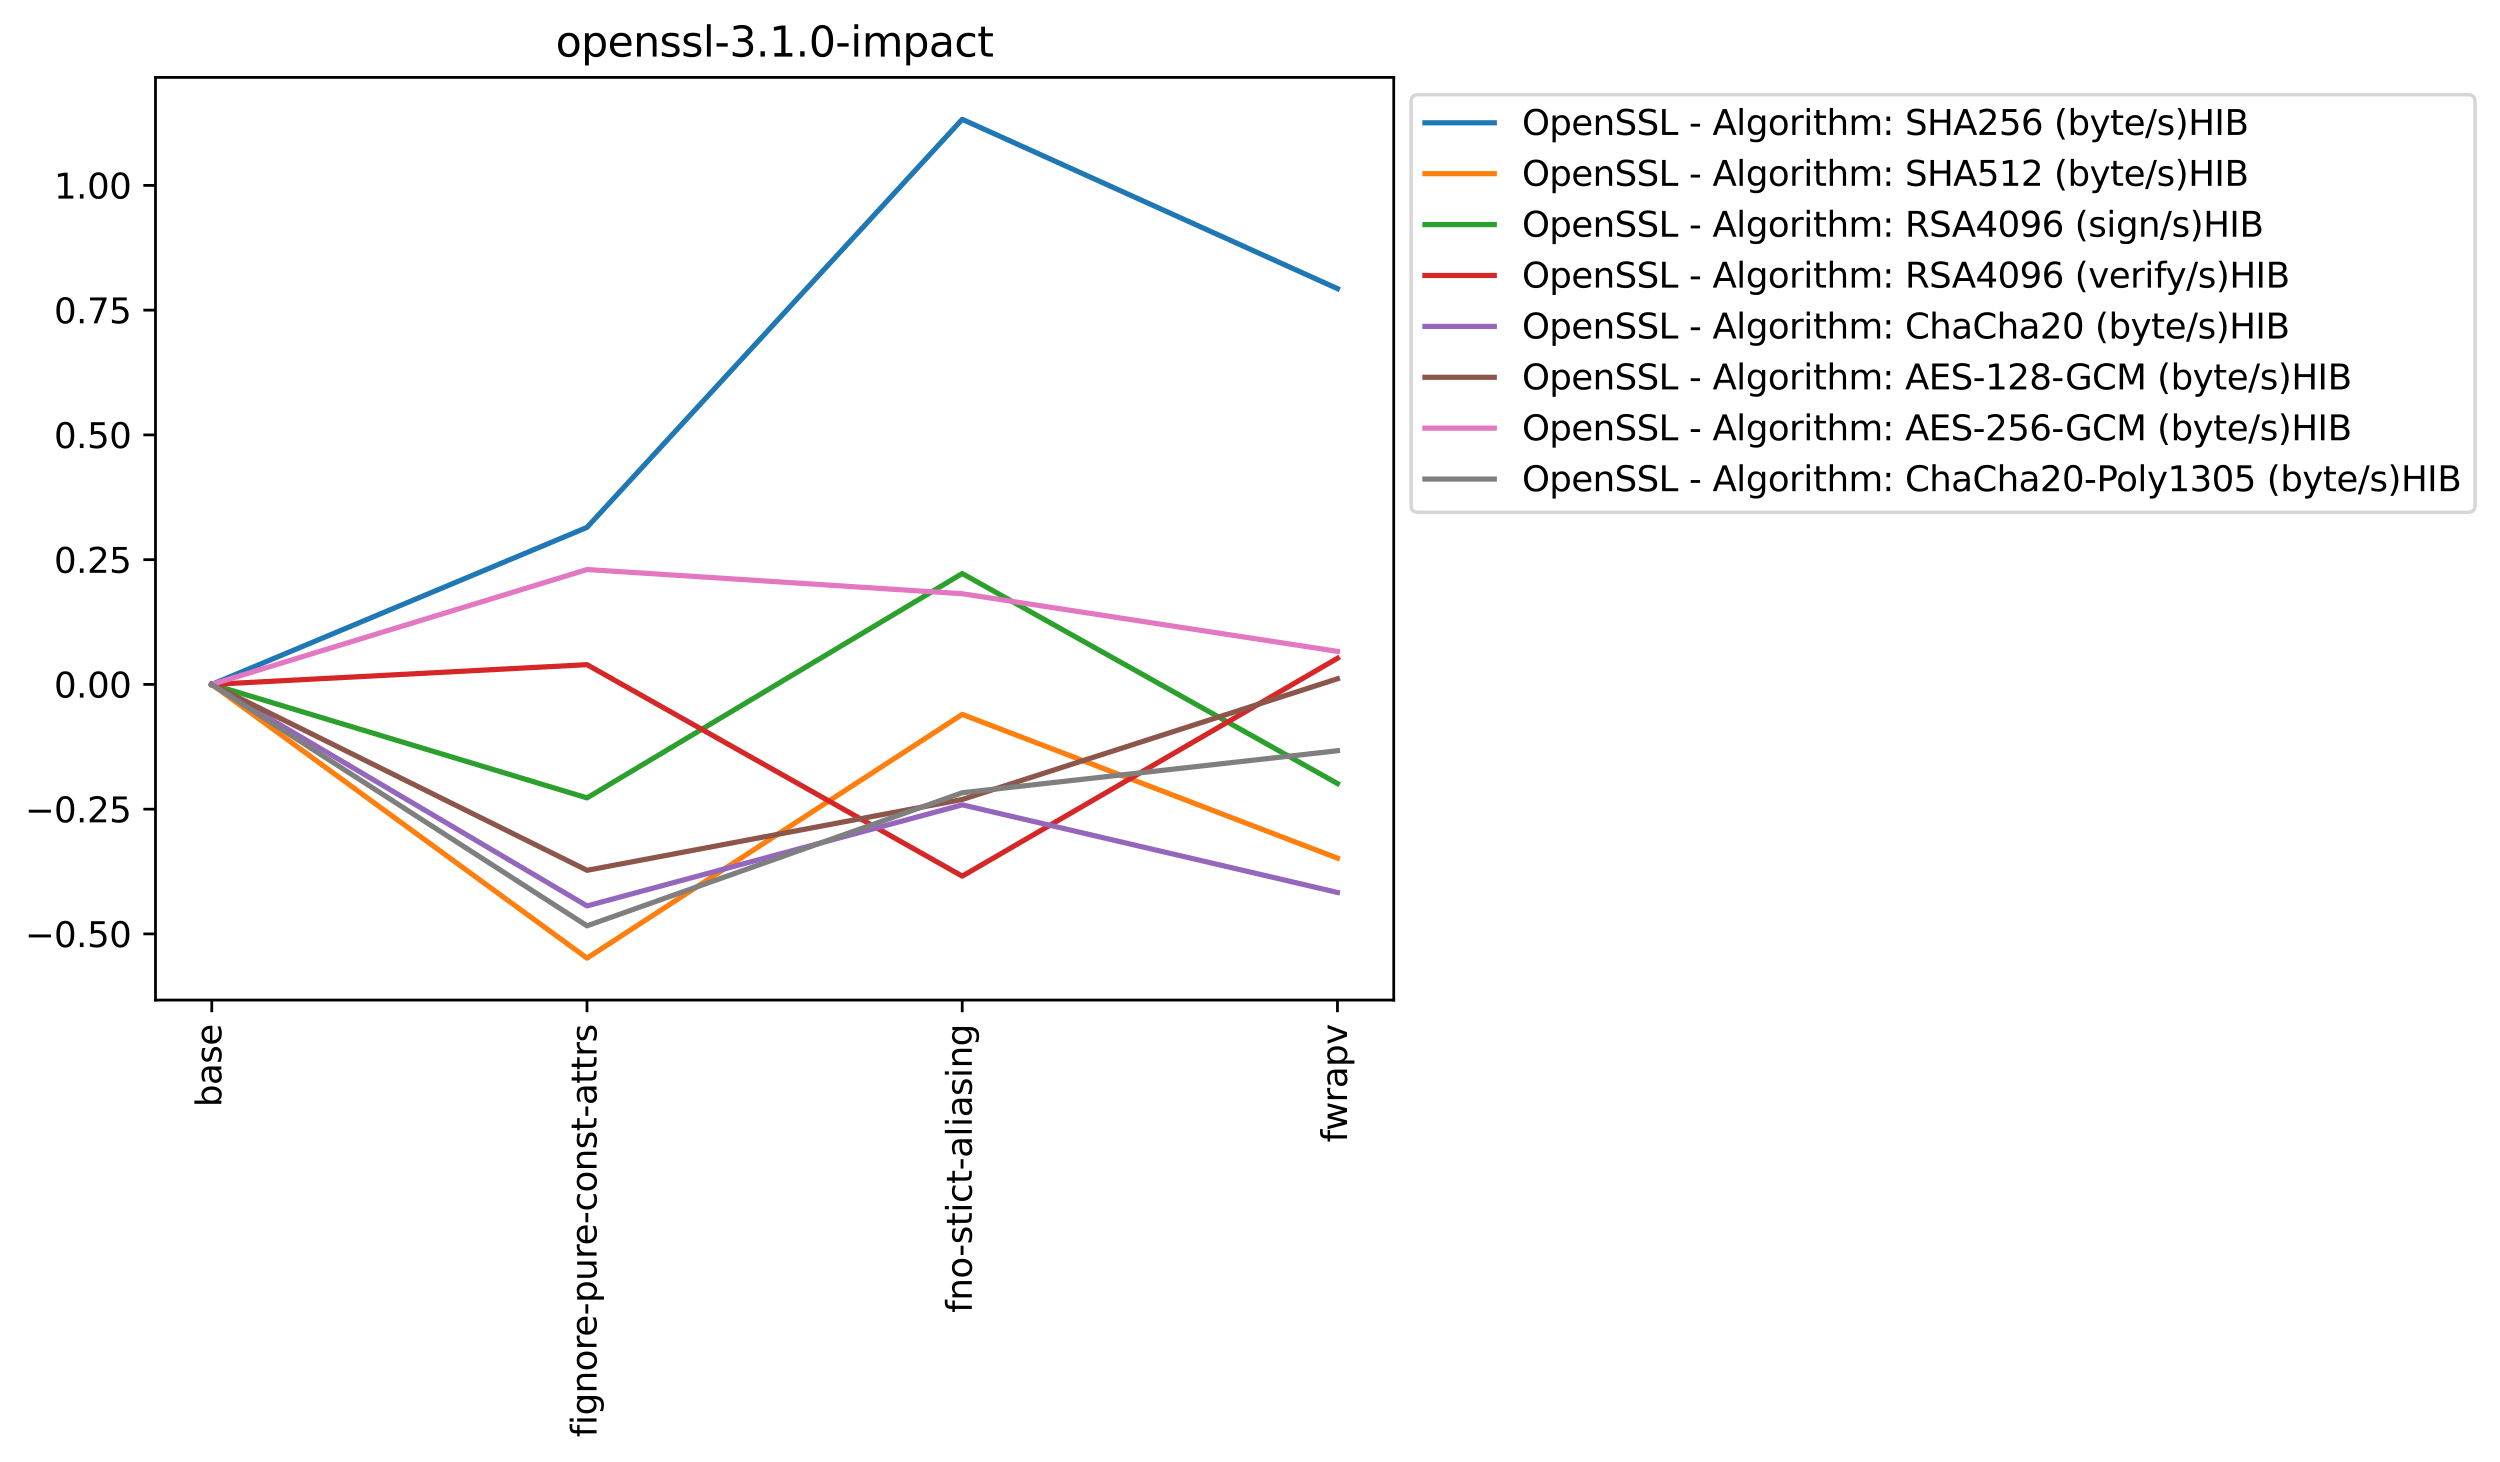 <?xml version="1.0" encoding="utf-8" standalone="no"?>
<!DOCTYPE svg PUBLIC "-//W3C//DTD SVG 1.1//EN"
  "http://www.w3.org/Graphics/SVG/1.1/DTD/svg11.dtd">
<svg xmlns:xlink="http://www.w3.org/1999/xlink" width="721.023pt" height="421.694pt" viewBox="0 0 721.023 421.694" xmlns="http://www.w3.org/2000/svg" version="1.1">
 <defs>
  <style type="text/css">*{stroke-linejoin: round; stroke-linecap: butt}</style>
 </defs>
 <g id="figure_1">
  <g id="patch_1">
   <path d="M 0 421.694 
L 721.023 421.694 
L 721.023 0 
L 0 0 
z
" style="fill: #ffffff"/>
  </g>
  <g id="axes_1">
   <g id="patch_2">
    <path d="M 44.845 288.43 
L 401.965 288.43 
L 401.965 22.318 
L 44.845 22.318 
z
" style="fill: #ffffff"/>
   </g>
   <g id="matplotlib.axis_1">
    <g id="xtick_1">
     <g id="line2d_1">
      <defs>
       <path id="m60e6e7c87b" d="M 0 0 
L 0 3.5 
" style="stroke: #000000; stroke-width: 0.8"/>
      </defs>
      <g>
       <use xlink:href="#m60e6e7c87b" x="61.078" y="288.43" style="stroke: #000000; stroke-width: 0.8"/>
      </g>
     </g>
     <g id="text_1">
      <!-- base -->
      <g transform="translate(63.837 319.269) rotate(-90) scale(0.1 -0.1)">
       <defs>
        <path id="DejaVuSans-62" d="M 3116 1747 
Q 3116 2381 2855 2742 
Q 2594 3103 2138 3103 
Q 1681 3103 1420 2742 
Q 1159 2381 1159 1747 
Q 1159 1113 1420 752 
Q 1681 391 2138 391 
Q 2594 391 2855 752 
Q 3116 1113 3116 1747 
z
M 1159 2969 
Q 1341 3281 1617 3432 
Q 1894 3584 2278 3584 
Q 2916 3584 3314 3078 
Q 3713 2572 3713 1747 
Q 3713 922 3314 415 
Q 2916 -91 2278 -91 
Q 1894 -91 1617 61 
Q 1341 213 1159 525 
L 1159 0 
L 581 0 
L 581 4863 
L 1159 4863 
L 1159 2969 
z
" transform="scale(0.016)"/>
        <path id="DejaVuSans-61" d="M 2194 1759 
Q 1497 1759 1228 1600 
Q 959 1441 959 1056 
Q 959 750 1161 570 
Q 1363 391 1709 391 
Q 2188 391 2477 730 
Q 2766 1069 2766 1631 
L 2766 1759 
L 2194 1759 
z
M 3341 1997 
L 3341 0 
L 2766 0 
L 2766 531 
Q 2569 213 2275 61 
Q 1981 -91 1556 -91 
Q 1019 -91 701 211 
Q 384 513 384 1019 
Q 384 1609 779 1909 
Q 1175 2209 1959 2209 
L 2766 2209 
L 2766 2266 
Q 2766 2663 2505 2880 
Q 2244 3097 1772 3097 
Q 1472 3097 1187 3025 
Q 903 2953 641 2809 
L 641 3341 
Q 956 3463 1253 3523 
Q 1550 3584 1831 3584 
Q 2591 3584 2966 3190 
Q 3341 2797 3341 1997 
z
" transform="scale(0.016)"/>
        <path id="DejaVuSans-73" d="M 2834 3397 
L 2834 2853 
Q 2591 2978 2328 3040 
Q 2066 3103 1784 3103 
Q 1356 3103 1142 2972 
Q 928 2841 928 2578 
Q 928 2378 1081 2264 
Q 1234 2150 1697 2047 
L 1894 2003 
Q 2506 1872 2764 1633 
Q 3022 1394 3022 966 
Q 3022 478 2636 193 
Q 2250 -91 1575 -91 
Q 1294 -91 989 -36 
Q 684 19 347 128 
L 347 722 
Q 666 556 975 473 
Q 1284 391 1588 391 
Q 1994 391 2212 530 
Q 2431 669 2431 922 
Q 2431 1156 2273 1281 
Q 2116 1406 1581 1522 
L 1381 1569 
Q 847 1681 609 1914 
Q 372 2147 372 2553 
Q 372 3047 722 3315 
Q 1072 3584 1716 3584 
Q 2034 3584 2315 3537 
Q 2597 3491 2834 3397 
z
" transform="scale(0.016)"/>
        <path id="DejaVuSans-65" d="M 3597 1894 
L 3597 1613 
L 953 1613 
Q 991 1019 1311 708 
Q 1631 397 2203 397 
Q 2534 397 2845 478 
Q 3156 559 3463 722 
L 3463 178 
Q 3153 47 2828 -22 
Q 2503 -91 2169 -91 
Q 1331 -91 842 396 
Q 353 884 353 1716 
Q 353 2575 817 3079 
Q 1281 3584 2069 3584 
Q 2775 3584 3186 3129 
Q 3597 2675 3597 1894 
z
M 3022 2063 
Q 3016 2534 2758 2815 
Q 2500 3097 2075 3097 
Q 1594 3097 1305 2825 
Q 1016 2553 972 2059 
L 3022 2063 
z
" transform="scale(0.016)"/>
       </defs>
       <use xlink:href="#DejaVuSans-62"/>
       <use xlink:href="#DejaVuSans-61" x="63.477"/>
       <use xlink:href="#DejaVuSans-73" x="124.756"/>
       <use xlink:href="#DejaVuSans-65" x="176.855"/>
      </g>
     </g>
    </g>
    <g id="xtick_2">
     <g id="line2d_2">
      <g>
       <use xlink:href="#m60e6e7c87b" x="169.296" y="288.43" style="stroke: #000000; stroke-width: 0.8"/>
      </g>
     </g>
     <g id="text_2">
      <!-- fignore-pure-const-attrs -->
      <g transform="translate(172.056 414.494) rotate(-90) scale(0.1 -0.1)">
       <defs>
        <path id="DejaVuSans-66" d="M 2375 4863 
L 2375 4384 
L 1825 4384 
Q 1516 4384 1395 4259 
Q 1275 4134 1275 3809 
L 1275 3500 
L 2222 3500 
L 2222 3053 
L 1275 3053 
L 1275 0 
L 697 0 
L 697 3053 
L 147 3053 
L 147 3500 
L 697 3500 
L 697 3744 
Q 697 4328 969 4595 
Q 1241 4863 1831 4863 
L 2375 4863 
z
" transform="scale(0.016)"/>
        <path id="DejaVuSans-69" d="M 603 3500 
L 1178 3500 
L 1178 0 
L 603 0 
L 603 3500 
z
M 603 4863 
L 1178 4863 
L 1178 4134 
L 603 4134 
L 603 4863 
z
" transform="scale(0.016)"/>
        <path id="DejaVuSans-67" d="M 2906 1791 
Q 2906 2416 2648 2759 
Q 2391 3103 1925 3103 
Q 1463 3103 1205 2759 
Q 947 2416 947 1791 
Q 947 1169 1205 825 
Q 1463 481 1925 481 
Q 2391 481 2648 825 
Q 2906 1169 2906 1791 
z
M 3481 434 
Q 3481 -459 3084 -895 
Q 2688 -1331 1869 -1331 
Q 1566 -1331 1297 -1286 
Q 1028 -1241 775 -1147 
L 775 -588 
Q 1028 -725 1275 -790 
Q 1522 -856 1778 -856 
Q 2344 -856 2625 -561 
Q 2906 -266 2906 331 
L 2906 616 
Q 2728 306 2450 153 
Q 2172 0 1784 0 
Q 1141 0 747 490 
Q 353 981 353 1791 
Q 353 2603 747 3093 
Q 1141 3584 1784 3584 
Q 2172 3584 2450 3431 
Q 2728 3278 2906 2969 
L 2906 3500 
L 3481 3500 
L 3481 434 
z
" transform="scale(0.016)"/>
        <path id="DejaVuSans-6e" d="M 3513 2113 
L 3513 0 
L 2938 0 
L 2938 2094 
Q 2938 2591 2744 2837 
Q 2550 3084 2163 3084 
Q 1697 3084 1428 2787 
Q 1159 2491 1159 1978 
L 1159 0 
L 581 0 
L 581 3500 
L 1159 3500 
L 1159 2956 
Q 1366 3272 1645 3428 
Q 1925 3584 2291 3584 
Q 2894 3584 3203 3211 
Q 3513 2838 3513 2113 
z
" transform="scale(0.016)"/>
        <path id="DejaVuSans-6f" d="M 1959 3097 
Q 1497 3097 1228 2736 
Q 959 2375 959 1747 
Q 959 1119 1226 758 
Q 1494 397 1959 397 
Q 2419 397 2687 759 
Q 2956 1122 2956 1747 
Q 2956 2369 2687 2733 
Q 2419 3097 1959 3097 
z
M 1959 3584 
Q 2709 3584 3137 3096 
Q 3566 2609 3566 1747 
Q 3566 888 3137 398 
Q 2709 -91 1959 -91 
Q 1206 -91 779 398 
Q 353 888 353 1747 
Q 353 2609 779 3096 
Q 1206 3584 1959 3584 
z
" transform="scale(0.016)"/>
        <path id="DejaVuSans-72" d="M 2631 2963 
Q 2534 3019 2420 3045 
Q 2306 3072 2169 3072 
Q 1681 3072 1420 2755 
Q 1159 2438 1159 1844 
L 1159 0 
L 581 0 
L 581 3500 
L 1159 3500 
L 1159 2956 
Q 1341 3275 1631 3429 
Q 1922 3584 2338 3584 
Q 2397 3584 2469 3576 
Q 2541 3569 2628 3553 
L 2631 2963 
z
" transform="scale(0.016)"/>
        <path id="DejaVuSans-2d" d="M 313 2009 
L 1997 2009 
L 1997 1497 
L 313 1497 
L 313 2009 
z
" transform="scale(0.016)"/>
        <path id="DejaVuSans-70" d="M 1159 525 
L 1159 -1331 
L 581 -1331 
L 581 3500 
L 1159 3500 
L 1159 2969 
Q 1341 3281 1617 3432 
Q 1894 3584 2278 3584 
Q 2916 3584 3314 3078 
Q 3713 2572 3713 1747 
Q 3713 922 3314 415 
Q 2916 -91 2278 -91 
Q 1894 -91 1617 61 
Q 1341 213 1159 525 
z
M 3116 1747 
Q 3116 2381 2855 2742 
Q 2594 3103 2138 3103 
Q 1681 3103 1420 2742 
Q 1159 2381 1159 1747 
Q 1159 1113 1420 752 
Q 1681 391 2138 391 
Q 2594 391 2855 752 
Q 3116 1113 3116 1747 
z
" transform="scale(0.016)"/>
        <path id="DejaVuSans-75" d="M 544 1381 
L 544 3500 
L 1119 3500 
L 1119 1403 
Q 1119 906 1312 657 
Q 1506 409 1894 409 
Q 2359 409 2629 706 
Q 2900 1003 2900 1516 
L 2900 3500 
L 3475 3500 
L 3475 0 
L 2900 0 
L 2900 538 
Q 2691 219 2414 64 
Q 2138 -91 1772 -91 
Q 1169 -91 856 284 
Q 544 659 544 1381 
z
M 1991 3584 
L 1991 3584 
z
" transform="scale(0.016)"/>
        <path id="DejaVuSans-63" d="M 3122 3366 
L 3122 2828 
Q 2878 2963 2633 3030 
Q 2388 3097 2138 3097 
Q 1578 3097 1268 2742 
Q 959 2388 959 1747 
Q 959 1106 1268 751 
Q 1578 397 2138 397 
Q 2388 397 2633 464 
Q 2878 531 3122 666 
L 3122 134 
Q 2881 22 2623 -34 
Q 2366 -91 2075 -91 
Q 1284 -91 818 406 
Q 353 903 353 1747 
Q 353 2603 823 3093 
Q 1294 3584 2113 3584 
Q 2378 3584 2631 3529 
Q 2884 3475 3122 3366 
z
" transform="scale(0.016)"/>
        <path id="DejaVuSans-74" d="M 1172 4494 
L 1172 3500 
L 2356 3500 
L 2356 3053 
L 1172 3053 
L 1172 1153 
Q 1172 725 1289 603 
Q 1406 481 1766 481 
L 2356 481 
L 2356 0 
L 1766 0 
Q 1100 0 847 248 
Q 594 497 594 1153 
L 594 3053 
L 172 3053 
L 172 3500 
L 594 3500 
L 594 4494 
L 1172 4494 
z
" transform="scale(0.016)"/>
       </defs>
       <use xlink:href="#DejaVuSans-66"/>
       <use xlink:href="#DejaVuSans-69" x="35.205"/>
       <use xlink:href="#DejaVuSans-67" x="62.988"/>
       <use xlink:href="#DejaVuSans-6e" x="126.465"/>
       <use xlink:href="#DejaVuSans-6f" x="189.844"/>
       <use xlink:href="#DejaVuSans-72" x="251.025"/>
       <use xlink:href="#DejaVuSans-65" x="289.889"/>
       <use xlink:href="#DejaVuSans-2d" x="351.412"/>
       <use xlink:href="#DejaVuSans-70" x="387.496"/>
       <use xlink:href="#DejaVuSans-75" x="450.973"/>
       <use xlink:href="#DejaVuSans-72" x="514.352"/>
       <use xlink:href="#DejaVuSans-65" x="553.215"/>
       <use xlink:href="#DejaVuSans-2d" x="614.738"/>
       <use xlink:href="#DejaVuSans-63" x="650.822"/>
       <use xlink:href="#DejaVuSans-6f" x="705.803"/>
       <use xlink:href="#DejaVuSans-6e" x="766.984"/>
       <use xlink:href="#DejaVuSans-73" x="830.363"/>
       <use xlink:href="#DejaVuSans-74" x="882.463"/>
       <use xlink:href="#DejaVuSans-2d" x="921.672"/>
       <use xlink:href="#DejaVuSans-61" x="957.756"/>
       <use xlink:href="#DejaVuSans-74" x="1019.035"/>
       <use xlink:href="#DejaVuSans-74" x="1058.244"/>
       <use xlink:href="#DejaVuSans-72" x="1097.453"/>
       <use xlink:href="#DejaVuSans-73" x="1138.566"/>
      </g>
     </g>
    </g>
    <g id="xtick_3">
     <g id="line2d_3">
      <g>
       <use xlink:href="#m60e6e7c87b" x="277.514" y="288.43" style="stroke: #000000; stroke-width: 0.8"/>
      </g>
     </g>
     <g id="text_3">
      <!-- fno-stict-aliasing -->
      <g transform="translate(280.274 378.622) rotate(-90) scale(0.1 -0.1)">
       <defs>
        <path id="DejaVuSans-6c" d="M 603 4863 
L 1178 4863 
L 1178 0 
L 603 0 
L 603 4863 
z
" transform="scale(0.016)"/>
       </defs>
       <use xlink:href="#DejaVuSans-66"/>
       <use xlink:href="#DejaVuSans-6e" x="35.205"/>
       <use xlink:href="#DejaVuSans-6f" x="98.584"/>
       <use xlink:href="#DejaVuSans-2d" x="161.641"/>
       <use xlink:href="#DejaVuSans-73" x="197.725"/>
       <use xlink:href="#DejaVuSans-74" x="249.824"/>
       <use xlink:href="#DejaVuSans-69" x="289.033"/>
       <use xlink:href="#DejaVuSans-63" x="316.816"/>
       <use xlink:href="#DejaVuSans-74" x="371.797"/>
       <use xlink:href="#DejaVuSans-2d" x="411.006"/>
       <use xlink:href="#DejaVuSans-61" x="447.09"/>
       <use xlink:href="#DejaVuSans-6c" x="508.369"/>
       <use xlink:href="#DejaVuSans-69" x="536.152"/>
       <use xlink:href="#DejaVuSans-61" x="563.936"/>
       <use xlink:href="#DejaVuSans-73" x="625.215"/>
       <use xlink:href="#DejaVuSans-69" x="677.314"/>
       <use xlink:href="#DejaVuSans-6e" x="705.098"/>
       <use xlink:href="#DejaVuSans-67" x="768.477"/>
      </g>
     </g>
    </g>
    <g id="xtick_4">
     <g id="line2d_4">
      <g>
       <use xlink:href="#m60e6e7c87b" x="385.733" y="288.43" style="stroke: #000000; stroke-width: 0.8"/>
      </g>
     </g>
     <g id="text_4">
      <!-- fwrapv -->
      <g transform="translate(388.492 329.46) rotate(-90) scale(0.1 -0.1)">
       <defs>
        <path id="DejaVuSans-77" d="M 269 3500 
L 844 3500 
L 1563 769 
L 2278 3500 
L 2956 3500 
L 3675 769 
L 4391 3500 
L 4966 3500 
L 4050 0 
L 3372 0 
L 2619 2869 
L 1863 0 
L 1184 0 
L 269 3500 
z
" transform="scale(0.016)"/>
        <path id="DejaVuSans-76" d="M 191 3500 
L 800 3500 
L 1894 563 
L 2988 3500 
L 3597 3500 
L 2284 0 
L 1503 0 
L 191 3500 
z
" transform="scale(0.016)"/>
       </defs>
       <use xlink:href="#DejaVuSans-66"/>
       <use xlink:href="#DejaVuSans-77" x="33.455"/>
       <use xlink:href="#DejaVuSans-72" x="115.242"/>
       <use xlink:href="#DejaVuSans-61" x="156.355"/>
       <use xlink:href="#DejaVuSans-70" x="217.635"/>
       <use xlink:href="#DejaVuSans-76" x="281.111"/>
      </g>
     </g>
    </g>
   </g>
   <g id="matplotlib.axis_2">
    <g id="ytick_1">
     <g id="line2d_5">
      <defs>
       <path id="m5bf70f062b" d="M 0 0 
L -3.5 0 
" style="stroke: #000000; stroke-width: 0.8"/>
      </defs>
      <g>
       <use xlink:href="#m5bf70f062b" x="44.845" y="269.347" style="stroke: #000000; stroke-width: 0.8"/>
      </g>
     </g>
     <g id="text_5">
      <!-- −0.50 -->
      <g transform="translate(7.2 273.147) scale(0.1 -0.1)">
       <defs>
        <path id="DejaVuSans-2212" d="M 678 2272 
L 4684 2272 
L 4684 1741 
L 678 1741 
L 678 2272 
z
" transform="scale(0.016)"/>
        <path id="DejaVuSans-30" d="M 2034 4250 
Q 1547 4250 1301 3770 
Q 1056 3291 1056 2328 
Q 1056 1369 1301 889 
Q 1547 409 2034 409 
Q 2525 409 2770 889 
Q 3016 1369 3016 2328 
Q 3016 3291 2770 3770 
Q 2525 4250 2034 4250 
z
M 2034 4750 
Q 2819 4750 3233 4129 
Q 3647 3509 3647 2328 
Q 3647 1150 3233 529 
Q 2819 -91 2034 -91 
Q 1250 -91 836 529 
Q 422 1150 422 2328 
Q 422 3509 836 4129 
Q 1250 4750 2034 4750 
z
" transform="scale(0.016)"/>
        <path id="DejaVuSans-2e" d="M 684 794 
L 1344 794 
L 1344 0 
L 684 0 
L 684 794 
z
" transform="scale(0.016)"/>
        <path id="DejaVuSans-35" d="M 691 4666 
L 3169 4666 
L 3169 4134 
L 1269 4134 
L 1269 2991 
Q 1406 3038 1543 3061 
Q 1681 3084 1819 3084 
Q 2600 3084 3056 2656 
Q 3513 2228 3513 1497 
Q 3513 744 3044 326 
Q 2575 -91 1722 -91 
Q 1428 -91 1123 -41 
Q 819 9 494 109 
L 494 744 
Q 775 591 1075 516 
Q 1375 441 1709 441 
Q 2250 441 2565 725 
Q 2881 1009 2881 1497 
Q 2881 1984 2565 2268 
Q 2250 2553 1709 2553 
Q 1456 2553 1204 2497 
Q 953 2441 691 2322 
L 691 4666 
z
" transform="scale(0.016)"/>
       </defs>
       <use xlink:href="#DejaVuSans-2212"/>
       <use xlink:href="#DejaVuSans-30" x="83.789"/>
       <use xlink:href="#DejaVuSans-2e" x="147.412"/>
       <use xlink:href="#DejaVuSans-35" x="179.199"/>
       <use xlink:href="#DejaVuSans-30" x="242.822"/>
      </g>
     </g>
    </g>
    <g id="ytick_2">
     <g id="line2d_6">
      <g>
       <use xlink:href="#m5bf70f062b" x="44.845" y="233.368" style="stroke: #000000; stroke-width: 0.8"/>
      </g>
     </g>
     <g id="text_6">
      <!-- −0.25 -->
      <g transform="translate(7.2 237.167) scale(0.1 -0.1)">
       <defs>
        <path id="DejaVuSans-32" d="M 1228 531 
L 3431 531 
L 3431 0 
L 469 0 
L 469 531 
Q 828 903 1448 1529 
Q 2069 2156 2228 2338 
Q 2531 2678 2651 2914 
Q 2772 3150 2772 3378 
Q 2772 3750 2511 3984 
Q 2250 4219 1831 4219 
Q 1534 4219 1204 4116 
Q 875 4013 500 3803 
L 500 4441 
Q 881 4594 1212 4672 
Q 1544 4750 1819 4750 
Q 2544 4750 2975 4387 
Q 3406 4025 3406 3419 
Q 3406 3131 3298 2873 
Q 3191 2616 2906 2266 
Q 2828 2175 2409 1742 
Q 1991 1309 1228 531 
z
" transform="scale(0.016)"/>
       </defs>
       <use xlink:href="#DejaVuSans-2212"/>
       <use xlink:href="#DejaVuSans-30" x="83.789"/>
       <use xlink:href="#DejaVuSans-2e" x="147.412"/>
       <use xlink:href="#DejaVuSans-32" x="179.199"/>
       <use xlink:href="#DejaVuSans-35" x="242.822"/>
      </g>
     </g>
    </g>
    <g id="ytick_3">
     <g id="line2d_7">
      <g>
       <use xlink:href="#m5bf70f062b" x="44.845" y="197.388" style="stroke: #000000; stroke-width: 0.8"/>
      </g>
     </g>
     <g id="text_7">
      <!-- 0.00 -->
      <g transform="translate(15.58 201.188) scale(0.1 -0.1)">
       <use xlink:href="#DejaVuSans-30"/>
       <use xlink:href="#DejaVuSans-2e" x="63.623"/>
       <use xlink:href="#DejaVuSans-30" x="95.41"/>
       <use xlink:href="#DejaVuSans-30" x="159.033"/>
      </g>
     </g>
    </g>
    <g id="ytick_4">
     <g id="line2d_8">
      <g>
       <use xlink:href="#m5bf70f062b" x="44.845" y="161.409" style="stroke: #000000; stroke-width: 0.8"/>
      </g>
     </g>
     <g id="text_8">
      <!-- 0.25 -->
      <g transform="translate(15.58 165.208) scale(0.1 -0.1)">
       <use xlink:href="#DejaVuSans-30"/>
       <use xlink:href="#DejaVuSans-2e" x="63.623"/>
       <use xlink:href="#DejaVuSans-32" x="95.41"/>
       <use xlink:href="#DejaVuSans-35" x="159.033"/>
      </g>
     </g>
    </g>
    <g id="ytick_5">
     <g id="line2d_9">
      <g>
       <use xlink:href="#m5bf70f062b" x="44.845" y="125.429" style="stroke: #000000; stroke-width: 0.8"/>
      </g>
     </g>
     <g id="text_9">
      <!-- 0.50 -->
      <g transform="translate(15.58 129.229) scale(0.1 -0.1)">
       <use xlink:href="#DejaVuSans-30"/>
       <use xlink:href="#DejaVuSans-2e" x="63.623"/>
       <use xlink:href="#DejaVuSans-35" x="95.41"/>
       <use xlink:href="#DejaVuSans-30" x="159.033"/>
      </g>
     </g>
    </g>
    <g id="ytick_6">
     <g id="line2d_10">
      <g>
       <use xlink:href="#m5bf70f062b" x="44.845" y="89.45" style="stroke: #000000; stroke-width: 0.8"/>
      </g>
     </g>
     <g id="text_10">
      <!-- 0.75 -->
      <g transform="translate(15.58 93.249) scale(0.1 -0.1)">
       <defs>
        <path id="DejaVuSans-37" d="M 525 4666 
L 3525 4666 
L 3525 4397 
L 1831 0 
L 1172 0 
L 2766 4134 
L 525 4134 
L 525 4666 
z
" transform="scale(0.016)"/>
       </defs>
       <use xlink:href="#DejaVuSans-30"/>
       <use xlink:href="#DejaVuSans-2e" x="63.623"/>
       <use xlink:href="#DejaVuSans-37" x="95.41"/>
       <use xlink:href="#DejaVuSans-35" x="159.033"/>
      </g>
     </g>
    </g>
    <g id="ytick_7">
     <g id="line2d_11">
      <g>
       <use xlink:href="#m5bf70f062b" x="44.845" y="53.47" style="stroke: #000000; stroke-width: 0.8"/>
      </g>
     </g>
     <g id="text_11">
      <!-- 1.00 -->
      <g transform="translate(15.58 57.27) scale(0.1 -0.1)">
       <defs>
        <path id="DejaVuSans-31" d="M 794 531 
L 1825 531 
L 1825 4091 
L 703 3866 
L 703 4441 
L 1819 4666 
L 2450 4666 
L 2450 531 
L 3481 531 
L 3481 0 
L 794 0 
L 794 531 
z
" transform="scale(0.016)"/>
       </defs>
       <use xlink:href="#DejaVuSans-31"/>
       <use xlink:href="#DejaVuSans-2e" x="63.623"/>
       <use xlink:href="#DejaVuSans-30" x="95.41"/>
       <use xlink:href="#DejaVuSans-30" x="159.033"/>
      </g>
     </g>
    </g>
   </g>
   <g id="line2d_12">
    <path d="M 61.078 197.388 
L 169.296 152.096 
L 277.514 34.414 
L 385.733 83.249 
" clip-path="url(#p5db11672af)" style="fill: none; stroke: #1f77b4; stroke-width: 1.5; stroke-linecap: square"/>
   </g>
   <g id="line2d_13">
    <path d="M 61.078 197.388 
L 169.296 276.334 
L 277.514 206.036 
L 385.733 247.511 
" clip-path="url(#p5db11672af)" style="fill: none; stroke: #ff7f0e; stroke-width: 1.5; stroke-linecap: square"/>
   </g>
   <g id="line2d_14">
    <path d="M 61.078 197.388 
L 169.296 230.119 
L 277.514 165.41 
L 385.733 225.98 
" clip-path="url(#p5db11672af)" style="fill: none; stroke: #2ca02c; stroke-width: 1.5; stroke-linecap: square"/>
   </g>
   <g id="line2d_15">
    <path d="M 61.078 197.388 
L 169.296 191.693 
L 277.514 252.683 
L 385.733 189.85 
" clip-path="url(#p5db11672af)" style="fill: none; stroke: #d62728; stroke-width: 1.5; stroke-linecap: square"/>
   </g>
   <g id="line2d_16">
    <path d="M 61.078 197.388 
L 169.296 261.274 
L 277.514 232.121 
L 385.733 257.389 
" clip-path="url(#p5db11672af)" style="fill: none; stroke: #9467bd; stroke-width: 1.5; stroke-linecap: square"/>
   </g>
   <g id="line2d_17">
    <path d="M 61.078 197.388 
L 169.296 251.004 
L 277.514 230.577 
L 385.733 195.763 
" clip-path="url(#p5db11672af)" style="fill: none; stroke: #8c564b; stroke-width: 1.5; stroke-linecap: square"/>
   </g>
   <g id="line2d_18">
    <path d="M 61.078 197.388 
L 169.296 164.257 
L 277.514 171.24 
L 385.733 187.864 
" clip-path="url(#p5db11672af)" style="fill: none; stroke: #e377c2; stroke-width: 1.5; stroke-linecap: square"/>
   </g>
   <g id="line2d_19">
    <path d="M 61.078 197.388 
L 169.296 267.014 
L 277.514 228.628 
L 385.733 216.516 
" clip-path="url(#p5db11672af)" style="fill: none; stroke: #7f7f7f; stroke-width: 1.5; stroke-linecap: square"/>
   </g>
   <g id="patch_3">
    <path d="M 44.845 288.43 
L 44.845 22.318 
" style="fill: none; stroke: #000000; stroke-width: 0.8; stroke-linejoin: miter; stroke-linecap: square"/>
   </g>
   <g id="patch_4">
    <path d="M 401.965 288.43 
L 401.965 22.318 
" style="fill: none; stroke: #000000; stroke-width: 0.8; stroke-linejoin: miter; stroke-linecap: square"/>
   </g>
   <g id="patch_5">
    <path d="M 44.845 288.43 
L 401.965 288.43 
" style="fill: none; stroke: #000000; stroke-width: 0.8; stroke-linejoin: miter; stroke-linecap: square"/>
   </g>
   <g id="patch_6">
    <path d="M 44.845 22.318 
L 401.965 22.318 
" style="fill: none; stroke: #000000; stroke-width: 0.8; stroke-linejoin: miter; stroke-linecap: square"/>
   </g>
   <g id="text_12">
    <!-- openssl-3.1.0-impact -->
    <g transform="translate(160.268 16.318) scale(0.12 -0.12)">
     <defs>
      <path id="DejaVuSans-33" d="M 2597 2516 
Q 3050 2419 3304 2112 
Q 3559 1806 3559 1356 
Q 3559 666 3084 287 
Q 2609 -91 1734 -91 
Q 1441 -91 1130 -33 
Q 819 25 488 141 
L 488 750 
Q 750 597 1062 519 
Q 1375 441 1716 441 
Q 2309 441 2620 675 
Q 2931 909 2931 1356 
Q 2931 1769 2642 2001 
Q 2353 2234 1838 2234 
L 1294 2234 
L 1294 2753 
L 1863 2753 
Q 2328 2753 2575 2939 
Q 2822 3125 2822 3475 
Q 2822 3834 2567 4026 
Q 2313 4219 1838 4219 
Q 1578 4219 1281 4162 
Q 984 4106 628 3988 
L 628 4550 
Q 988 4650 1302 4700 
Q 1616 4750 1894 4750 
Q 2613 4750 3031 4423 
Q 3450 4097 3450 3541 
Q 3450 3153 3228 2886 
Q 3006 2619 2597 2516 
z
" transform="scale(0.016)"/>
      <path id="DejaVuSans-6d" d="M 3328 2828 
Q 3544 3216 3844 3400 
Q 4144 3584 4550 3584 
Q 5097 3584 5394 3201 
Q 5691 2819 5691 2113 
L 5691 0 
L 5113 0 
L 5113 2094 
Q 5113 2597 4934 2840 
Q 4756 3084 4391 3084 
Q 3944 3084 3684 2787 
Q 3425 2491 3425 1978 
L 3425 0 
L 2847 0 
L 2847 2094 
Q 2847 2600 2669 2842 
Q 2491 3084 2119 3084 
Q 1678 3084 1418 2786 
Q 1159 2488 1159 1978 
L 1159 0 
L 581 0 
L 581 3500 
L 1159 3500 
L 1159 2956 
Q 1356 3278 1631 3431 
Q 1906 3584 2284 3584 
Q 2666 3584 2933 3390 
Q 3200 3197 3328 2828 
z
" transform="scale(0.016)"/>
     </defs>
     <use xlink:href="#DejaVuSans-6f"/>
     <use xlink:href="#DejaVuSans-70" x="61.182"/>
     <use xlink:href="#DejaVuSans-65" x="124.658"/>
     <use xlink:href="#DejaVuSans-6e" x="186.182"/>
     <use xlink:href="#DejaVuSans-73" x="249.561"/>
     <use xlink:href="#DejaVuSans-73" x="301.66"/>
     <use xlink:href="#DejaVuSans-6c" x="353.76"/>
     <use xlink:href="#DejaVuSans-2d" x="381.543"/>
     <use xlink:href="#DejaVuSans-33" x="417.627"/>
     <use xlink:href="#DejaVuSans-2e" x="481.25"/>
     <use xlink:href="#DejaVuSans-31" x="513.037"/>
     <use xlink:href="#DejaVuSans-2e" x="576.66"/>
     <use xlink:href="#DejaVuSans-30" x="608.447"/>
     <use xlink:href="#DejaVuSans-2d" x="672.07"/>
     <use xlink:href="#DejaVuSans-69" x="708.154"/>
     <use xlink:href="#DejaVuSans-6d" x="735.938"/>
     <use xlink:href="#DejaVuSans-70" x="833.35"/>
     <use xlink:href="#DejaVuSans-61" x="896.826"/>
     <use xlink:href="#DejaVuSans-63" x="958.105"/>
     <use xlink:href="#DejaVuSans-74" x="1013.086"/>
    </g>
   </g>
   <g id="legend_1">
    <g id="patch_7">
     <path d="M 408.965 147.743 
L 711.823 147.743 
Q 713.823 147.743 713.823 145.743 
L 713.823 29.318 
Q 713.823 27.318 711.823 27.318 
L 408.965 27.318 
Q 406.965 27.318 406.965 29.318 
L 406.965 145.743 
Q 406.965 147.743 408.965 147.743 
z
" style="fill: #ffffff; opacity: 0.8; stroke: #cccccc; stroke-linejoin: miter"/>
    </g>
    <g id="line2d_20">
     <path d="M 410.965 35.417 
L 420.965 35.417 
L 430.965 35.417 
" style="fill: none; stroke: #1f77b4; stroke-width: 1.5; stroke-linecap: square"/>
    </g>
    <g id="text_13">
     <!-- OpenSSL - Algorithm: SHA256 (byte/s)HIB -->
     <g transform="translate(438.965 38.917) scale(0.1 -0.1)">
      <defs>
       <path id="DejaVuSans-4f" d="M 2522 4238 
Q 1834 4238 1429 3725 
Q 1025 3213 1025 2328 
Q 1025 1447 1429 934 
Q 1834 422 2522 422 
Q 3209 422 3611 934 
Q 4013 1447 4013 2328 
Q 4013 3213 3611 3725 
Q 3209 4238 2522 4238 
z
M 2522 4750 
Q 3503 4750 4090 4092 
Q 4678 3434 4678 2328 
Q 4678 1225 4090 567 
Q 3503 -91 2522 -91 
Q 1538 -91 948 565 
Q 359 1222 359 2328 
Q 359 3434 948 4092 
Q 1538 4750 2522 4750 
z
" transform="scale(0.016)"/>
       <path id="DejaVuSans-53" d="M 3425 4513 
L 3425 3897 
Q 3066 4069 2747 4153 
Q 2428 4238 2131 4238 
Q 1616 4238 1336 4038 
Q 1056 3838 1056 3469 
Q 1056 3159 1242 3001 
Q 1428 2844 1947 2747 
L 2328 2669 
Q 3034 2534 3370 2195 
Q 3706 1856 3706 1288 
Q 3706 609 3251 259 
Q 2797 -91 1919 -91 
Q 1588 -91 1214 -16 
Q 841 59 441 206 
L 441 856 
Q 825 641 1194 531 
Q 1563 422 1919 422 
Q 2459 422 2753 634 
Q 3047 847 3047 1241 
Q 3047 1584 2836 1778 
Q 2625 1972 2144 2069 
L 1759 2144 
Q 1053 2284 737 2584 
Q 422 2884 422 3419 
Q 422 4038 858 4394 
Q 1294 4750 2059 4750 
Q 2388 4750 2728 4690 
Q 3069 4631 3425 4513 
z
" transform="scale(0.016)"/>
       <path id="DejaVuSans-4c" d="M 628 4666 
L 1259 4666 
L 1259 531 
L 3531 531 
L 3531 0 
L 628 0 
L 628 4666 
z
" transform="scale(0.016)"/>
       <path id="DejaVuSans-20" transform="scale(0.016)"/>
       <path id="DejaVuSans-41" d="M 2188 4044 
L 1331 1722 
L 3047 1722 
L 2188 4044 
z
M 1831 4666 
L 2547 4666 
L 4325 0 
L 3669 0 
L 3244 1197 
L 1141 1197 
L 716 0 
L 50 0 
L 1831 4666 
z
" transform="scale(0.016)"/>
       <path id="DejaVuSans-68" d="M 3513 2113 
L 3513 0 
L 2938 0 
L 2938 2094 
Q 2938 2591 2744 2837 
Q 2550 3084 2163 3084 
Q 1697 3084 1428 2787 
Q 1159 2491 1159 1978 
L 1159 0 
L 581 0 
L 581 4863 
L 1159 4863 
L 1159 2956 
Q 1366 3272 1645 3428 
Q 1925 3584 2291 3584 
Q 2894 3584 3203 3211 
Q 3513 2838 3513 2113 
z
" transform="scale(0.016)"/>
       <path id="DejaVuSans-3a" d="M 750 794 
L 1409 794 
L 1409 0 
L 750 0 
L 750 794 
z
M 750 3309 
L 1409 3309 
L 1409 2516 
L 750 2516 
L 750 3309 
z
" transform="scale(0.016)"/>
       <path id="DejaVuSans-48" d="M 628 4666 
L 1259 4666 
L 1259 2753 
L 3553 2753 
L 3553 4666 
L 4184 4666 
L 4184 0 
L 3553 0 
L 3553 2222 
L 1259 2222 
L 1259 0 
L 628 0 
L 628 4666 
z
" transform="scale(0.016)"/>
       <path id="DejaVuSans-36" d="M 2113 2584 
Q 1688 2584 1439 2293 
Q 1191 2003 1191 1497 
Q 1191 994 1439 701 
Q 1688 409 2113 409 
Q 2538 409 2786 701 
Q 3034 994 3034 1497 
Q 3034 2003 2786 2293 
Q 2538 2584 2113 2584 
z
M 3366 4563 
L 3366 3988 
Q 3128 4100 2886 4159 
Q 2644 4219 2406 4219 
Q 1781 4219 1451 3797 
Q 1122 3375 1075 2522 
Q 1259 2794 1537 2939 
Q 1816 3084 2150 3084 
Q 2853 3084 3261 2657 
Q 3669 2231 3669 1497 
Q 3669 778 3244 343 
Q 2819 -91 2113 -91 
Q 1303 -91 875 529 
Q 447 1150 447 2328 
Q 447 3434 972 4092 
Q 1497 4750 2381 4750 
Q 2619 4750 2861 4703 
Q 3103 4656 3366 4563 
z
" transform="scale(0.016)"/>
       <path id="DejaVuSans-28" d="M 1984 4856 
Q 1566 4138 1362 3434 
Q 1159 2731 1159 2009 
Q 1159 1288 1364 580 
Q 1569 -128 1984 -844 
L 1484 -844 
Q 1016 -109 783 600 
Q 550 1309 550 2009 
Q 550 2706 781 3412 
Q 1013 4119 1484 4856 
L 1984 4856 
z
" transform="scale(0.016)"/>
       <path id="DejaVuSans-79" d="M 2059 -325 
Q 1816 -950 1584 -1140 
Q 1353 -1331 966 -1331 
L 506 -1331 
L 506 -850 
L 844 -850 
Q 1081 -850 1212 -737 
Q 1344 -625 1503 -206 
L 1606 56 
L 191 3500 
L 800 3500 
L 1894 763 
L 2988 3500 
L 3597 3500 
L 2059 -325 
z
" transform="scale(0.016)"/>
       <path id="DejaVuSans-2f" d="M 1625 4666 
L 2156 4666 
L 531 -594 
L 0 -594 
L 1625 4666 
z
" transform="scale(0.016)"/>
       <path id="DejaVuSans-29" d="M 513 4856 
L 1013 4856 
Q 1481 4119 1714 3412 
Q 1947 2706 1947 2009 
Q 1947 1309 1714 600 
Q 1481 -109 1013 -844 
L 513 -844 
Q 928 -128 1133 580 
Q 1338 1288 1338 2009 
Q 1338 2731 1133 3434 
Q 928 4138 513 4856 
z
" transform="scale(0.016)"/>
       <path id="DejaVuSans-49" d="M 628 4666 
L 1259 4666 
L 1259 0 
L 628 0 
L 628 4666 
z
" transform="scale(0.016)"/>
       <path id="DejaVuSans-42" d="M 1259 2228 
L 1259 519 
L 2272 519 
Q 2781 519 3026 730 
Q 3272 941 3272 1375 
Q 3272 1813 3026 2020 
Q 2781 2228 2272 2228 
L 1259 2228 
z
M 1259 4147 
L 1259 2741 
L 2194 2741 
Q 2656 2741 2882 2914 
Q 3109 3088 3109 3444 
Q 3109 3797 2882 3972 
Q 2656 4147 2194 4147 
L 1259 4147 
z
M 628 4666 
L 2241 4666 
Q 2963 4666 3353 4366 
Q 3744 4066 3744 3513 
Q 3744 3084 3544 2831 
Q 3344 2578 2956 2516 
Q 3422 2416 3680 2098 
Q 3938 1781 3938 1306 
Q 3938 681 3513 340 
Q 3088 0 2303 0 
L 628 0 
L 628 4666 
z
" transform="scale(0.016)"/>
      </defs>
      <use xlink:href="#DejaVuSans-4f"/>
      <use xlink:href="#DejaVuSans-70" x="78.711"/>
      <use xlink:href="#DejaVuSans-65" x="142.188"/>
      <use xlink:href="#DejaVuSans-6e" x="203.711"/>
      <use xlink:href="#DejaVuSans-53" x="267.09"/>
      <use xlink:href="#DejaVuSans-53" x="330.566"/>
      <use xlink:href="#DejaVuSans-4c" x="394.043"/>
      <use xlink:href="#DejaVuSans-20" x="449.756"/>
      <use xlink:href="#DejaVuSans-2d" x="481.543"/>
      <use xlink:href="#DejaVuSans-20" x="517.627"/>
      <use xlink:href="#DejaVuSans-41" x="549.414"/>
      <use xlink:href="#DejaVuSans-6c" x="617.822"/>
      <use xlink:href="#DejaVuSans-67" x="645.605"/>
      <use xlink:href="#DejaVuSans-6f" x="709.082"/>
      <use xlink:href="#DejaVuSans-72" x="770.264"/>
      <use xlink:href="#DejaVuSans-69" x="811.377"/>
      <use xlink:href="#DejaVuSans-74" x="839.16"/>
      <use xlink:href="#DejaVuSans-68" x="878.369"/>
      <use xlink:href="#DejaVuSans-6d" x="941.748"/>
      <use xlink:href="#DejaVuSans-3a" x="1039.16"/>
      <use xlink:href="#DejaVuSans-20" x="1072.852"/>
      <use xlink:href="#DejaVuSans-53" x="1104.639"/>
      <use xlink:href="#DejaVuSans-48" x="1168.115"/>
      <use xlink:href="#DejaVuSans-41" x="1243.311"/>
      <use xlink:href="#DejaVuSans-32" x="1311.719"/>
      <use xlink:href="#DejaVuSans-35" x="1375.342"/>
      <use xlink:href="#DejaVuSans-36" x="1438.965"/>
      <use xlink:href="#DejaVuSans-20" x="1502.588"/>
      <use xlink:href="#DejaVuSans-28" x="1534.375"/>
      <use xlink:href="#DejaVuSans-62" x="1573.389"/>
      <use xlink:href="#DejaVuSans-79" x="1636.865"/>
      <use xlink:href="#DejaVuSans-74" x="1696.045"/>
      <use xlink:href="#DejaVuSans-65" x="1735.254"/>
      <use xlink:href="#DejaVuSans-2f" x="1796.777"/>
      <use xlink:href="#DejaVuSans-73" x="1830.469"/>
      <use xlink:href="#DejaVuSans-29" x="1882.568"/>
      <use xlink:href="#DejaVuSans-48" x="1921.582"/>
      <use xlink:href="#DejaVuSans-49" x="1996.777"/>
      <use xlink:href="#DejaVuSans-42" x="2026.27"/>
     </g>
    </g>
    <g id="line2d_21">
     <path d="M 410.965 50.095 
L 420.965 50.095 
L 430.965 50.095 
" style="fill: none; stroke: #ff7f0e; stroke-width: 1.5; stroke-linecap: square"/>
    </g>
    <g id="text_14">
     <!-- OpenSSL - Algorithm: SHA512 (byte/s)HIB -->
     <g transform="translate(438.965 53.595) scale(0.1 -0.1)">
      <use xlink:href="#DejaVuSans-4f"/>
      <use xlink:href="#DejaVuSans-70" x="78.711"/>
      <use xlink:href="#DejaVuSans-65" x="142.188"/>
      <use xlink:href="#DejaVuSans-6e" x="203.711"/>
      <use xlink:href="#DejaVuSans-53" x="267.09"/>
      <use xlink:href="#DejaVuSans-53" x="330.566"/>
      <use xlink:href="#DejaVuSans-4c" x="394.043"/>
      <use xlink:href="#DejaVuSans-20" x="449.756"/>
      <use xlink:href="#DejaVuSans-2d" x="481.543"/>
      <use xlink:href="#DejaVuSans-20" x="517.627"/>
      <use xlink:href="#DejaVuSans-41" x="549.414"/>
      <use xlink:href="#DejaVuSans-6c" x="617.822"/>
      <use xlink:href="#DejaVuSans-67" x="645.605"/>
      <use xlink:href="#DejaVuSans-6f" x="709.082"/>
      <use xlink:href="#DejaVuSans-72" x="770.264"/>
      <use xlink:href="#DejaVuSans-69" x="811.377"/>
      <use xlink:href="#DejaVuSans-74" x="839.16"/>
      <use xlink:href="#DejaVuSans-68" x="878.369"/>
      <use xlink:href="#DejaVuSans-6d" x="941.748"/>
      <use xlink:href="#DejaVuSans-3a" x="1039.16"/>
      <use xlink:href="#DejaVuSans-20" x="1072.852"/>
      <use xlink:href="#DejaVuSans-53" x="1104.639"/>
      <use xlink:href="#DejaVuSans-48" x="1168.115"/>
      <use xlink:href="#DejaVuSans-41" x="1243.311"/>
      <use xlink:href="#DejaVuSans-35" x="1311.719"/>
      <use xlink:href="#DejaVuSans-31" x="1375.342"/>
      <use xlink:href="#DejaVuSans-32" x="1438.965"/>
      <use xlink:href="#DejaVuSans-20" x="1502.588"/>
      <use xlink:href="#DejaVuSans-28" x="1534.375"/>
      <use xlink:href="#DejaVuSans-62" x="1573.389"/>
      <use xlink:href="#DejaVuSans-79" x="1636.865"/>
      <use xlink:href="#DejaVuSans-74" x="1696.045"/>
      <use xlink:href="#DejaVuSans-65" x="1735.254"/>
      <use xlink:href="#DejaVuSans-2f" x="1796.777"/>
      <use xlink:href="#DejaVuSans-73" x="1830.469"/>
      <use xlink:href="#DejaVuSans-29" x="1882.568"/>
      <use xlink:href="#DejaVuSans-48" x="1921.582"/>
      <use xlink:href="#DejaVuSans-49" x="1996.777"/>
      <use xlink:href="#DejaVuSans-42" x="2026.27"/>
     </g>
    </g>
    <g id="line2d_22">
     <path d="M 410.965 64.773 
L 420.965 64.773 
L 430.965 64.773 
" style="fill: none; stroke: #2ca02c; stroke-width: 1.5; stroke-linecap: square"/>
    </g>
    <g id="text_15">
     <!-- OpenSSL - Algorithm: RSA4096 (sign/s)HIB -->
     <g transform="translate(438.965 68.273) scale(0.1 -0.1)">
      <defs>
       <path id="DejaVuSans-52" d="M 2841 2188 
Q 3044 2119 3236 1894 
Q 3428 1669 3622 1275 
L 4263 0 
L 3584 0 
L 2988 1197 
Q 2756 1666 2539 1819 
Q 2322 1972 1947 1972 
L 1259 1972 
L 1259 0 
L 628 0 
L 628 4666 
L 2053 4666 
Q 2853 4666 3247 4331 
Q 3641 3997 3641 3322 
Q 3641 2881 3436 2590 
Q 3231 2300 2841 2188 
z
M 1259 4147 
L 1259 2491 
L 2053 2491 
Q 2509 2491 2742 2702 
Q 2975 2913 2975 3322 
Q 2975 3731 2742 3939 
Q 2509 4147 2053 4147 
L 1259 4147 
z
" transform="scale(0.016)"/>
       <path id="DejaVuSans-34" d="M 2419 4116 
L 825 1625 
L 2419 1625 
L 2419 4116 
z
M 2253 4666 
L 3047 4666 
L 3047 1625 
L 3713 1625 
L 3713 1100 
L 3047 1100 
L 3047 0 
L 2419 0 
L 2419 1100 
L 313 1100 
L 313 1709 
L 2253 4666 
z
" transform="scale(0.016)"/>
       <path id="DejaVuSans-39" d="M 703 97 
L 703 672 
Q 941 559 1184 500 
Q 1428 441 1663 441 
Q 2288 441 2617 861 
Q 2947 1281 2994 2138 
Q 2813 1869 2534 1725 
Q 2256 1581 1919 1581 
Q 1219 1581 811 2004 
Q 403 2428 403 3163 
Q 403 3881 828 4315 
Q 1253 4750 1959 4750 
Q 2769 4750 3195 4129 
Q 3622 3509 3622 2328 
Q 3622 1225 3098 567 
Q 2575 -91 1691 -91 
Q 1453 -91 1209 -44 
Q 966 3 703 97 
z
M 1959 2075 
Q 2384 2075 2632 2365 
Q 2881 2656 2881 3163 
Q 2881 3666 2632 3958 
Q 2384 4250 1959 4250 
Q 1534 4250 1286 3958 
Q 1038 3666 1038 3163 
Q 1038 2656 1286 2365 
Q 1534 2075 1959 2075 
z
" transform="scale(0.016)"/>
      </defs>
      <use xlink:href="#DejaVuSans-4f"/>
      <use xlink:href="#DejaVuSans-70" x="78.711"/>
      <use xlink:href="#DejaVuSans-65" x="142.188"/>
      <use xlink:href="#DejaVuSans-6e" x="203.711"/>
      <use xlink:href="#DejaVuSans-53" x="267.09"/>
      <use xlink:href="#DejaVuSans-53" x="330.566"/>
      <use xlink:href="#DejaVuSans-4c" x="394.043"/>
      <use xlink:href="#DejaVuSans-20" x="449.756"/>
      <use xlink:href="#DejaVuSans-2d" x="481.543"/>
      <use xlink:href="#DejaVuSans-20" x="517.627"/>
      <use xlink:href="#DejaVuSans-41" x="549.414"/>
      <use xlink:href="#DejaVuSans-6c" x="617.822"/>
      <use xlink:href="#DejaVuSans-67" x="645.605"/>
      <use xlink:href="#DejaVuSans-6f" x="709.082"/>
      <use xlink:href="#DejaVuSans-72" x="770.264"/>
      <use xlink:href="#DejaVuSans-69" x="811.377"/>
      <use xlink:href="#DejaVuSans-74" x="839.16"/>
      <use xlink:href="#DejaVuSans-68" x="878.369"/>
      <use xlink:href="#DejaVuSans-6d" x="941.748"/>
      <use xlink:href="#DejaVuSans-3a" x="1039.16"/>
      <use xlink:href="#DejaVuSans-20" x="1072.852"/>
      <use xlink:href="#DejaVuSans-52" x="1104.639"/>
      <use xlink:href="#DejaVuSans-53" x="1174.121"/>
      <use xlink:href="#DejaVuSans-41" x="1239.473"/>
      <use xlink:href="#DejaVuSans-34" x="1307.881"/>
      <use xlink:href="#DejaVuSans-30" x="1371.504"/>
      <use xlink:href="#DejaVuSans-39" x="1435.127"/>
      <use xlink:href="#DejaVuSans-36" x="1498.75"/>
      <use xlink:href="#DejaVuSans-20" x="1562.373"/>
      <use xlink:href="#DejaVuSans-28" x="1594.16"/>
      <use xlink:href="#DejaVuSans-73" x="1633.174"/>
      <use xlink:href="#DejaVuSans-69" x="1685.273"/>
      <use xlink:href="#DejaVuSans-67" x="1713.057"/>
      <use xlink:href="#DejaVuSans-6e" x="1776.533"/>
      <use xlink:href="#DejaVuSans-2f" x="1839.912"/>
      <use xlink:href="#DejaVuSans-73" x="1873.604"/>
      <use xlink:href="#DejaVuSans-29" x="1925.703"/>
      <use xlink:href="#DejaVuSans-48" x="1964.717"/>
      <use xlink:href="#DejaVuSans-49" x="2039.912"/>
      <use xlink:href="#DejaVuSans-42" x="2069.404"/>
     </g>
    </g>
    <g id="line2d_23">
     <path d="M 410.965 79.451 
L 420.965 79.451 
L 430.965 79.451 
" style="fill: none; stroke: #d62728; stroke-width: 1.5; stroke-linecap: square"/>
    </g>
    <g id="text_16">
     <!-- OpenSSL - Algorithm: RSA4096 (verify/s)HIB -->
     <g transform="translate(438.965 82.951) scale(0.1 -0.1)">
      <use xlink:href="#DejaVuSans-4f"/>
      <use xlink:href="#DejaVuSans-70" x="78.711"/>
      <use xlink:href="#DejaVuSans-65" x="142.188"/>
      <use xlink:href="#DejaVuSans-6e" x="203.711"/>
      <use xlink:href="#DejaVuSans-53" x="267.09"/>
      <use xlink:href="#DejaVuSans-53" x="330.566"/>
      <use xlink:href="#DejaVuSans-4c" x="394.043"/>
      <use xlink:href="#DejaVuSans-20" x="449.756"/>
      <use xlink:href="#DejaVuSans-2d" x="481.543"/>
      <use xlink:href="#DejaVuSans-20" x="517.627"/>
      <use xlink:href="#DejaVuSans-41" x="549.414"/>
      <use xlink:href="#DejaVuSans-6c" x="617.822"/>
      <use xlink:href="#DejaVuSans-67" x="645.605"/>
      <use xlink:href="#DejaVuSans-6f" x="709.082"/>
      <use xlink:href="#DejaVuSans-72" x="770.264"/>
      <use xlink:href="#DejaVuSans-69" x="811.377"/>
      <use xlink:href="#DejaVuSans-74" x="839.16"/>
      <use xlink:href="#DejaVuSans-68" x="878.369"/>
      <use xlink:href="#DejaVuSans-6d" x="941.748"/>
      <use xlink:href="#DejaVuSans-3a" x="1039.16"/>
      <use xlink:href="#DejaVuSans-20" x="1072.852"/>
      <use xlink:href="#DejaVuSans-52" x="1104.639"/>
      <use xlink:href="#DejaVuSans-53" x="1174.121"/>
      <use xlink:href="#DejaVuSans-41" x="1239.473"/>
      <use xlink:href="#DejaVuSans-34" x="1307.881"/>
      <use xlink:href="#DejaVuSans-30" x="1371.504"/>
      <use xlink:href="#DejaVuSans-39" x="1435.127"/>
      <use xlink:href="#DejaVuSans-36" x="1498.75"/>
      <use xlink:href="#DejaVuSans-20" x="1562.373"/>
      <use xlink:href="#DejaVuSans-28" x="1594.16"/>
      <use xlink:href="#DejaVuSans-76" x="1633.174"/>
      <use xlink:href="#DejaVuSans-65" x="1692.354"/>
      <use xlink:href="#DejaVuSans-72" x="1753.877"/>
      <use xlink:href="#DejaVuSans-69" x="1794.99"/>
      <use xlink:href="#DejaVuSans-66" x="1822.773"/>
      <use xlink:href="#DejaVuSans-79" x="1856.229"/>
      <use xlink:href="#DejaVuSans-2f" x="1915.408"/>
      <use xlink:href="#DejaVuSans-73" x="1949.1"/>
      <use xlink:href="#DejaVuSans-29" x="2001.199"/>
      <use xlink:href="#DejaVuSans-48" x="2040.213"/>
      <use xlink:href="#DejaVuSans-49" x="2115.408"/>
      <use xlink:href="#DejaVuSans-42" x="2144.9"/>
     </g>
    </g>
    <g id="line2d_24">
     <path d="M 410.965 94.129 
L 420.965 94.129 
L 430.965 94.129 
" style="fill: none; stroke: #9467bd; stroke-width: 1.5; stroke-linecap: square"/>
    </g>
    <g id="text_17">
     <!-- OpenSSL - Algorithm: ChaCha20 (byte/s)HIB -->
     <g transform="translate(438.965 97.629) scale(0.1 -0.1)">
      <defs>
       <path id="DejaVuSans-43" d="M 4122 4306 
L 4122 3641 
Q 3803 3938 3442 4084 
Q 3081 4231 2675 4231 
Q 1875 4231 1450 3742 
Q 1025 3253 1025 2328 
Q 1025 1406 1450 917 
Q 1875 428 2675 428 
Q 3081 428 3442 575 
Q 3803 722 4122 1019 
L 4122 359 
Q 3791 134 3420 21 
Q 3050 -91 2638 -91 
Q 1578 -91 968 557 
Q 359 1206 359 2328 
Q 359 3453 968 4101 
Q 1578 4750 2638 4750 
Q 3056 4750 3426 4639 
Q 3797 4528 4122 4306 
z
" transform="scale(0.016)"/>
      </defs>
      <use xlink:href="#DejaVuSans-4f"/>
      <use xlink:href="#DejaVuSans-70" x="78.711"/>
      <use xlink:href="#DejaVuSans-65" x="142.188"/>
      <use xlink:href="#DejaVuSans-6e" x="203.711"/>
      <use xlink:href="#DejaVuSans-53" x="267.09"/>
      <use xlink:href="#DejaVuSans-53" x="330.566"/>
      <use xlink:href="#DejaVuSans-4c" x="394.043"/>
      <use xlink:href="#DejaVuSans-20" x="449.756"/>
      <use xlink:href="#DejaVuSans-2d" x="481.543"/>
      <use xlink:href="#DejaVuSans-20" x="517.627"/>
      <use xlink:href="#DejaVuSans-41" x="549.414"/>
      <use xlink:href="#DejaVuSans-6c" x="617.822"/>
      <use xlink:href="#DejaVuSans-67" x="645.605"/>
      <use xlink:href="#DejaVuSans-6f" x="709.082"/>
      <use xlink:href="#DejaVuSans-72" x="770.264"/>
      <use xlink:href="#DejaVuSans-69" x="811.377"/>
      <use xlink:href="#DejaVuSans-74" x="839.16"/>
      <use xlink:href="#DejaVuSans-68" x="878.369"/>
      <use xlink:href="#DejaVuSans-6d" x="941.748"/>
      <use xlink:href="#DejaVuSans-3a" x="1039.16"/>
      <use xlink:href="#DejaVuSans-20" x="1072.852"/>
      <use xlink:href="#DejaVuSans-43" x="1104.639"/>
      <use xlink:href="#DejaVuSans-68" x="1174.463"/>
      <use xlink:href="#DejaVuSans-61" x="1237.842"/>
      <use xlink:href="#DejaVuSans-43" x="1299.121"/>
      <use xlink:href="#DejaVuSans-68" x="1368.945"/>
      <use xlink:href="#DejaVuSans-61" x="1432.324"/>
      <use xlink:href="#DejaVuSans-32" x="1493.604"/>
      <use xlink:href="#DejaVuSans-30" x="1557.227"/>
      <use xlink:href="#DejaVuSans-20" x="1620.85"/>
      <use xlink:href="#DejaVuSans-28" x="1652.637"/>
      <use xlink:href="#DejaVuSans-62" x="1691.65"/>
      <use xlink:href="#DejaVuSans-79" x="1755.127"/>
      <use xlink:href="#DejaVuSans-74" x="1814.307"/>
      <use xlink:href="#DejaVuSans-65" x="1853.516"/>
      <use xlink:href="#DejaVuSans-2f" x="1915.039"/>
      <use xlink:href="#DejaVuSans-73" x="1948.73"/>
      <use xlink:href="#DejaVuSans-29" x="2000.83"/>
      <use xlink:href="#DejaVuSans-48" x="2039.844"/>
      <use xlink:href="#DejaVuSans-49" x="2115.039"/>
      <use xlink:href="#DejaVuSans-42" x="2144.531"/>
     </g>
    </g>
    <g id="line2d_25">
     <path d="M 410.965 108.807 
L 420.965 108.807 
L 430.965 108.807 
" style="fill: none; stroke: #8c564b; stroke-width: 1.5; stroke-linecap: square"/>
    </g>
    <g id="text_18">
     <!-- OpenSSL - Algorithm: AES-128-GCM (byte/s)HIB -->
     <g transform="translate(438.965 112.307) scale(0.1 -0.1)">
      <defs>
       <path id="DejaVuSans-45" d="M 628 4666 
L 3578 4666 
L 3578 4134 
L 1259 4134 
L 1259 2753 
L 3481 2753 
L 3481 2222 
L 1259 2222 
L 1259 531 
L 3634 531 
L 3634 0 
L 628 0 
L 628 4666 
z
" transform="scale(0.016)"/>
       <path id="DejaVuSans-38" d="M 2034 2216 
Q 1584 2216 1326 1975 
Q 1069 1734 1069 1313 
Q 1069 891 1326 650 
Q 1584 409 2034 409 
Q 2484 409 2743 651 
Q 3003 894 3003 1313 
Q 3003 1734 2745 1975 
Q 2488 2216 2034 2216 
z
M 1403 2484 
Q 997 2584 770 2862 
Q 544 3141 544 3541 
Q 544 4100 942 4425 
Q 1341 4750 2034 4750 
Q 2731 4750 3128 4425 
Q 3525 4100 3525 3541 
Q 3525 3141 3298 2862 
Q 3072 2584 2669 2484 
Q 3125 2378 3379 2068 
Q 3634 1759 3634 1313 
Q 3634 634 3220 271 
Q 2806 -91 2034 -91 
Q 1263 -91 848 271 
Q 434 634 434 1313 
Q 434 1759 690 2068 
Q 947 2378 1403 2484 
z
M 1172 3481 
Q 1172 3119 1398 2916 
Q 1625 2713 2034 2713 
Q 2441 2713 2670 2916 
Q 2900 3119 2900 3481 
Q 2900 3844 2670 4047 
Q 2441 4250 2034 4250 
Q 1625 4250 1398 4047 
Q 1172 3844 1172 3481 
z
" transform="scale(0.016)"/>
       <path id="DejaVuSans-47" d="M 3809 666 
L 3809 1919 
L 2778 1919 
L 2778 2438 
L 4434 2438 
L 4434 434 
Q 4069 175 3628 42 
Q 3188 -91 2688 -91 
Q 1594 -91 976 548 
Q 359 1188 359 2328 
Q 359 3472 976 4111 
Q 1594 4750 2688 4750 
Q 3144 4750 3555 4637 
Q 3966 4525 4313 4306 
L 4313 3634 
Q 3963 3931 3569 4081 
Q 3175 4231 2741 4231 
Q 1884 4231 1454 3753 
Q 1025 3275 1025 2328 
Q 1025 1384 1454 906 
Q 1884 428 2741 428 
Q 3075 428 3337 486 
Q 3600 544 3809 666 
z
" transform="scale(0.016)"/>
       <path id="DejaVuSans-4d" d="M 628 4666 
L 1569 4666 
L 2759 1491 
L 3956 4666 
L 4897 4666 
L 4897 0 
L 4281 0 
L 4281 4097 
L 3078 897 
L 2444 897 
L 1241 4097 
L 1241 0 
L 628 0 
L 628 4666 
z
" transform="scale(0.016)"/>
      </defs>
      <use xlink:href="#DejaVuSans-4f"/>
      <use xlink:href="#DejaVuSans-70" x="78.711"/>
      <use xlink:href="#DejaVuSans-65" x="142.188"/>
      <use xlink:href="#DejaVuSans-6e" x="203.711"/>
      <use xlink:href="#DejaVuSans-53" x="267.09"/>
      <use xlink:href="#DejaVuSans-53" x="330.566"/>
      <use xlink:href="#DejaVuSans-4c" x="394.043"/>
      <use xlink:href="#DejaVuSans-20" x="449.756"/>
      <use xlink:href="#DejaVuSans-2d" x="481.543"/>
      <use xlink:href="#DejaVuSans-20" x="517.627"/>
      <use xlink:href="#DejaVuSans-41" x="549.414"/>
      <use xlink:href="#DejaVuSans-6c" x="617.822"/>
      <use xlink:href="#DejaVuSans-67" x="645.605"/>
      <use xlink:href="#DejaVuSans-6f" x="709.082"/>
      <use xlink:href="#DejaVuSans-72" x="770.264"/>
      <use xlink:href="#DejaVuSans-69" x="811.377"/>
      <use xlink:href="#DejaVuSans-74" x="839.16"/>
      <use xlink:href="#DejaVuSans-68" x="878.369"/>
      <use xlink:href="#DejaVuSans-6d" x="941.748"/>
      <use xlink:href="#DejaVuSans-3a" x="1039.16"/>
      <use xlink:href="#DejaVuSans-20" x="1072.852"/>
      <use xlink:href="#DejaVuSans-41" x="1104.639"/>
      <use xlink:href="#DejaVuSans-45" x="1173.047"/>
      <use xlink:href="#DejaVuSans-53" x="1236.23"/>
      <use xlink:href="#DejaVuSans-2d" x="1299.707"/>
      <use xlink:href="#DejaVuSans-31" x="1335.791"/>
      <use xlink:href="#DejaVuSans-32" x="1399.414"/>
      <use xlink:href="#DejaVuSans-38" x="1463.037"/>
      <use xlink:href="#DejaVuSans-2d" x="1526.66"/>
      <use xlink:href="#DejaVuSans-47" x="1566.369"/>
      <use xlink:href="#DejaVuSans-43" x="1643.859"/>
      <use xlink:href="#DejaVuSans-4d" x="1713.684"/>
      <use xlink:href="#DejaVuSans-20" x="1799.963"/>
      <use xlink:href="#DejaVuSans-28" x="1831.75"/>
      <use xlink:href="#DejaVuSans-62" x="1870.764"/>
      <use xlink:href="#DejaVuSans-79" x="1934.24"/>
      <use xlink:href="#DejaVuSans-74" x="1993.42"/>
      <use xlink:href="#DejaVuSans-65" x="2032.629"/>
      <use xlink:href="#DejaVuSans-2f" x="2094.152"/>
      <use xlink:href="#DejaVuSans-73" x="2127.844"/>
      <use xlink:href="#DejaVuSans-29" x="2179.943"/>
      <use xlink:href="#DejaVuSans-48" x="2218.957"/>
      <use xlink:href="#DejaVuSans-49" x="2294.152"/>
      <use xlink:href="#DejaVuSans-42" x="2323.645"/>
     </g>
    </g>
    <g id="line2d_26">
     <path d="M 410.965 123.485 
L 420.965 123.485 
L 430.965 123.485 
" style="fill: none; stroke: #e377c2; stroke-width: 1.5; stroke-linecap: square"/>
    </g>
    <g id="text_19">
     <!-- OpenSSL - Algorithm: AES-256-GCM (byte/s)HIB -->
     <g transform="translate(438.965 126.985) scale(0.1 -0.1)">
      <use xlink:href="#DejaVuSans-4f"/>
      <use xlink:href="#DejaVuSans-70" x="78.711"/>
      <use xlink:href="#DejaVuSans-65" x="142.188"/>
      <use xlink:href="#DejaVuSans-6e" x="203.711"/>
      <use xlink:href="#DejaVuSans-53" x="267.09"/>
      <use xlink:href="#DejaVuSans-53" x="330.566"/>
      <use xlink:href="#DejaVuSans-4c" x="394.043"/>
      <use xlink:href="#DejaVuSans-20" x="449.756"/>
      <use xlink:href="#DejaVuSans-2d" x="481.543"/>
      <use xlink:href="#DejaVuSans-20" x="517.627"/>
      <use xlink:href="#DejaVuSans-41" x="549.414"/>
      <use xlink:href="#DejaVuSans-6c" x="617.822"/>
      <use xlink:href="#DejaVuSans-67" x="645.605"/>
      <use xlink:href="#DejaVuSans-6f" x="709.082"/>
      <use xlink:href="#DejaVuSans-72" x="770.264"/>
      <use xlink:href="#DejaVuSans-69" x="811.377"/>
      <use xlink:href="#DejaVuSans-74" x="839.16"/>
      <use xlink:href="#DejaVuSans-68" x="878.369"/>
      <use xlink:href="#DejaVuSans-6d" x="941.748"/>
      <use xlink:href="#DejaVuSans-3a" x="1039.16"/>
      <use xlink:href="#DejaVuSans-20" x="1072.852"/>
      <use xlink:href="#DejaVuSans-41" x="1104.639"/>
      <use xlink:href="#DejaVuSans-45" x="1173.047"/>
      <use xlink:href="#DejaVuSans-53" x="1236.23"/>
      <use xlink:href="#DejaVuSans-2d" x="1299.707"/>
      <use xlink:href="#DejaVuSans-32" x="1335.791"/>
      <use xlink:href="#DejaVuSans-35" x="1399.414"/>
      <use xlink:href="#DejaVuSans-36" x="1463.037"/>
      <use xlink:href="#DejaVuSans-2d" x="1526.66"/>
      <use xlink:href="#DejaVuSans-47" x="1566.369"/>
      <use xlink:href="#DejaVuSans-43" x="1643.859"/>
      <use xlink:href="#DejaVuSans-4d" x="1713.684"/>
      <use xlink:href="#DejaVuSans-20" x="1799.963"/>
      <use xlink:href="#DejaVuSans-28" x="1831.75"/>
      <use xlink:href="#DejaVuSans-62" x="1870.764"/>
      <use xlink:href="#DejaVuSans-79" x="1934.24"/>
      <use xlink:href="#DejaVuSans-74" x="1993.42"/>
      <use xlink:href="#DejaVuSans-65" x="2032.629"/>
      <use xlink:href="#DejaVuSans-2f" x="2094.152"/>
      <use xlink:href="#DejaVuSans-73" x="2127.844"/>
      <use xlink:href="#DejaVuSans-29" x="2179.943"/>
      <use xlink:href="#DejaVuSans-48" x="2218.957"/>
      <use xlink:href="#DejaVuSans-49" x="2294.152"/>
      <use xlink:href="#DejaVuSans-42" x="2323.645"/>
     </g>
    </g>
    <g id="line2d_27">
     <path d="M 410.965 138.163 
L 420.965 138.163 
L 430.965 138.163 
" style="fill: none; stroke: #7f7f7f; stroke-width: 1.5; stroke-linecap: square"/>
    </g>
    <g id="text_20">
     <!-- OpenSSL - Algorithm: ChaCha20-Poly1305 (byte/s)HIB -->
     <g transform="translate(438.965 141.663) scale(0.1 -0.1)">
      <defs>
       <path id="DejaVuSans-50" d="M 1259 4147 
L 1259 2394 
L 2053 2394 
Q 2494 2394 2734 2622 
Q 2975 2850 2975 3272 
Q 2975 3691 2734 3919 
Q 2494 4147 2053 4147 
L 1259 4147 
z
M 628 4666 
L 2053 4666 
Q 2838 4666 3239 4311 
Q 3641 3956 3641 3272 
Q 3641 2581 3239 2228 
Q 2838 1875 2053 1875 
L 1259 1875 
L 1259 0 
L 628 0 
L 628 4666 
z
" transform="scale(0.016)"/>
      </defs>
      <use xlink:href="#DejaVuSans-4f"/>
      <use xlink:href="#DejaVuSans-70" x="78.711"/>
      <use xlink:href="#DejaVuSans-65" x="142.188"/>
      <use xlink:href="#DejaVuSans-6e" x="203.711"/>
      <use xlink:href="#DejaVuSans-53" x="267.09"/>
      <use xlink:href="#DejaVuSans-53" x="330.566"/>
      <use xlink:href="#DejaVuSans-4c" x="394.043"/>
      <use xlink:href="#DejaVuSans-20" x="449.756"/>
      <use xlink:href="#DejaVuSans-2d" x="481.543"/>
      <use xlink:href="#DejaVuSans-20" x="517.627"/>
      <use xlink:href="#DejaVuSans-41" x="549.414"/>
      <use xlink:href="#DejaVuSans-6c" x="617.822"/>
      <use xlink:href="#DejaVuSans-67" x="645.605"/>
      <use xlink:href="#DejaVuSans-6f" x="709.082"/>
      <use xlink:href="#DejaVuSans-72" x="770.264"/>
      <use xlink:href="#DejaVuSans-69" x="811.377"/>
      <use xlink:href="#DejaVuSans-74" x="839.16"/>
      <use xlink:href="#DejaVuSans-68" x="878.369"/>
      <use xlink:href="#DejaVuSans-6d" x="941.748"/>
      <use xlink:href="#DejaVuSans-3a" x="1039.16"/>
      <use xlink:href="#DejaVuSans-20" x="1072.852"/>
      <use xlink:href="#DejaVuSans-43" x="1104.639"/>
      <use xlink:href="#DejaVuSans-68" x="1174.463"/>
      <use xlink:href="#DejaVuSans-61" x="1237.842"/>
      <use xlink:href="#DejaVuSans-43" x="1299.121"/>
      <use xlink:href="#DejaVuSans-68" x="1368.945"/>
      <use xlink:href="#DejaVuSans-61" x="1432.324"/>
      <use xlink:href="#DejaVuSans-32" x="1493.604"/>
      <use xlink:href="#DejaVuSans-30" x="1557.227"/>
      <use xlink:href="#DejaVuSans-2d" x="1620.85"/>
      <use xlink:href="#DejaVuSans-50" x="1656.934"/>
      <use xlink:href="#DejaVuSans-6f" x="1713.611"/>
      <use xlink:href="#DejaVuSans-6c" x="1774.793"/>
      <use xlink:href="#DejaVuSans-79" x="1802.576"/>
      <use xlink:href="#DejaVuSans-31" x="1861.756"/>
      <use xlink:href="#DejaVuSans-33" x="1925.379"/>
      <use xlink:href="#DejaVuSans-30" x="1989.002"/>
      <use xlink:href="#DejaVuSans-35" x="2052.625"/>
      <use xlink:href="#DejaVuSans-20" x="2116.248"/>
      <use xlink:href="#DejaVuSans-28" x="2148.035"/>
      <use xlink:href="#DejaVuSans-62" x="2187.049"/>
      <use xlink:href="#DejaVuSans-79" x="2250.525"/>
      <use xlink:href="#DejaVuSans-74" x="2309.705"/>
      <use xlink:href="#DejaVuSans-65" x="2348.914"/>
      <use xlink:href="#DejaVuSans-2f" x="2410.438"/>
      <use xlink:href="#DejaVuSans-73" x="2444.129"/>
      <use xlink:href="#DejaVuSans-29" x="2496.229"/>
      <use xlink:href="#DejaVuSans-48" x="2535.242"/>
      <use xlink:href="#DejaVuSans-49" x="2610.438"/>
      <use xlink:href="#DejaVuSans-42" x="2639.93"/>
     </g>
    </g>
   </g>
  </g>
 </g>
 <defs>
  <clipPath id="p5db11672af">
   <rect x="44.845" y="22.318" width="357.12" height="266.112"/>
  </clipPath>
 </defs>
</svg>
